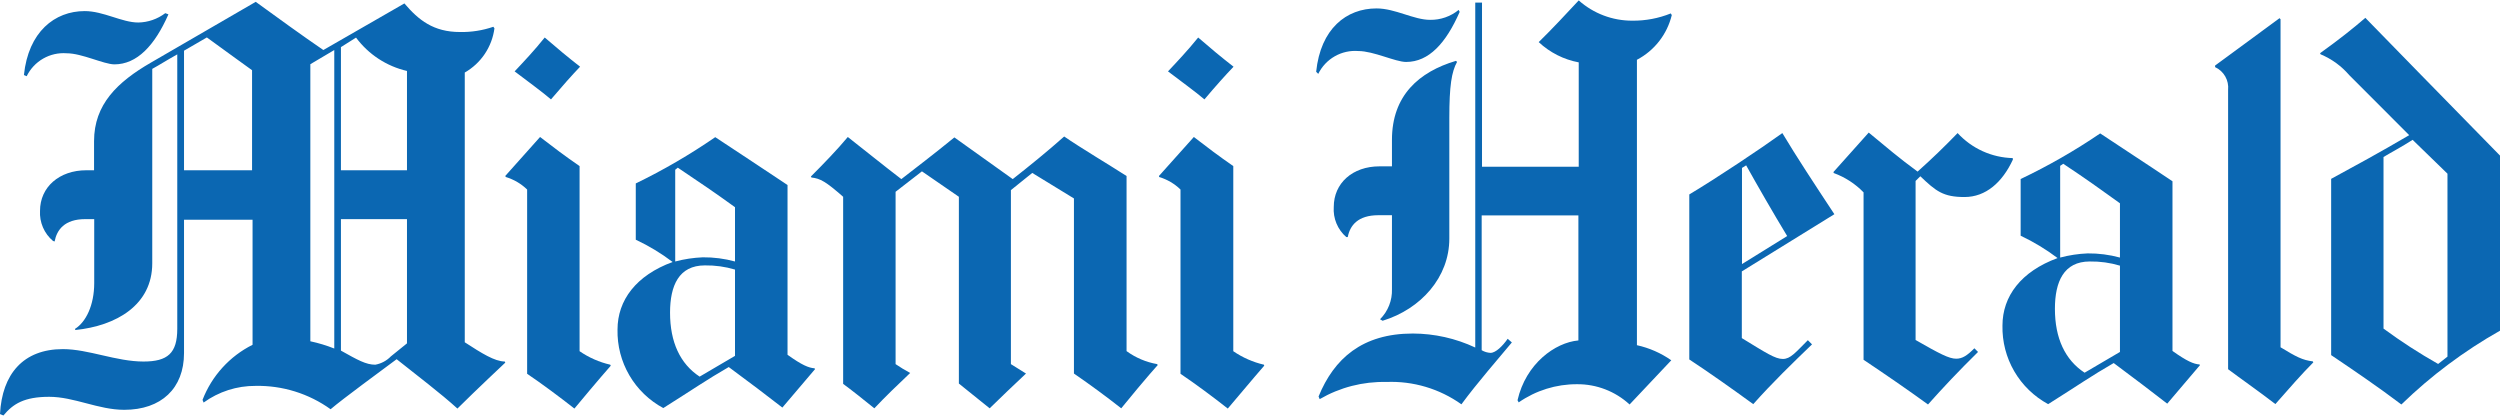 <svg width="750" height="125" viewBox="0 0 750 125" fill="none" xmlns="http://www.w3.org/2000/svg">
<g clip-path="url(#clip0)">
<path d="M693.993 108.712C690.766 111.938 686.489 116.791 682.612 121.219C677.059 116.966 671.606 113.164 668.429 110.763V26.965C668.573 25.562 668.274 24.149 667.574 22.924C666.874 21.7 665.809 20.725 664.527 20.136V19.661L683.863 5.453L684.163 5.778V104.184C688.815 107.011 690.716 108.036 693.843 108.411L693.993 108.712Z" fill="#0B67B2"/>
<path d="M603.867 47.877C600.715 54.706 595.738 59.108 589.359 59.108C582.98 59.108 580.804 57.383 576.101 52.88L574.676 54.281V102.008C581.88 106.11 584.681 107.611 586.858 107.611C588.709 107.611 590.159 106.66 592.311 104.484L593.411 105.585C587.858 111.038 582.705 116.491 578.403 121.344C571.949 116.666 565.646 112.339 559.067 107.936V57.708C556.573 55.134 553.528 53.159 550.162 51.929L550.012 51.629L560.618 39.773C565.871 44.125 569.773 47.452 575.276 51.479C579.904 47.327 583.155 44.175 587.283 39.923C589.394 42.219 591.946 44.067 594.787 45.356C597.627 46.646 600.699 47.35 603.817 47.427L603.867 47.877Z" fill="#0B67B2"/>
<path d="M437.898 3.577C433.771 12.982 428.643 18.585 421.839 18.585C418.612 18.585 412.083 15.309 407.481 15.309C405.023 15.117 402.565 15.668 400.424 16.89C398.283 18.112 396.559 19.949 395.474 22.163L394.849 21.537C396.175 8.58 403.929 2.526 412.959 2.526C418.562 2.526 424.115 5.953 429.018 5.953C432.14 6.004 435.179 4.95 437.598 2.977L437.898 3.577Z" fill="#0B67B2"/>
<path d="M501.534 4.528C500.844 7.377 499.554 10.046 497.751 12.358C495.948 14.67 493.674 16.571 491.078 17.935V103.559C494.778 104.374 498.281 105.913 501.384 108.086L488.877 121.344C484.584 117.393 478.952 115.221 473.118 115.265C466.86 115.238 460.745 117.143 455.608 120.718L455.258 120.068C457.759 109.112 466.514 102.758 473.518 102.133V64.612H444.502V105.06C445.307 105.54 446.217 105.815 447.153 105.86C448.729 105.86 450.806 103.784 452.306 101.633L453.557 102.733C449.78 107.286 443.151 114.865 438.424 121.294C431.872 116.62 423.951 114.262 415.911 114.59C408.893 114.427 401.966 116.211 395.899 119.743L395.574 118.942C400.227 107.561 408.682 100.057 423.865 100.057C430.334 100.079 436.719 101.513 442.576 104.259V0.775H444.602V50.028H473.618V18.711C469.119 17.869 464.954 15.76 461.612 12.632C465.464 8.88 470.016 4.002 473.618 0.125C478.042 4.057 483.759 6.221 489.678 6.204C493.636 6.247 497.563 5.508 501.234 4.027L501.534 4.528Z" fill="#0B67B2"/>
<path d="M437.123 18.561C435.472 21.537 434.796 25.74 434.796 35.395V71.591C434.796 83.172 426.292 92.703 414.785 96.23L414.01 95.779C415.195 94.596 416.125 93.182 416.74 91.624C417.355 90.066 417.644 88.398 417.587 86.724V64.562H413.534C407.306 64.562 404.979 67.688 404.329 71.115H403.879C402.597 70.004 401.591 68.609 400.939 67.042C400.288 65.475 400.01 63.778 400.127 62.085C400.127 54.956 405.755 49.903 413.859 49.903H417.587V41.949C417.587 28.591 425.766 21.537 436.772 18.26L437.123 18.561Z" fill="#0B67B2"/>
<path d="M734.241 106.986V52.105L723.785 41.949C720.283 44.2 717.707 45.501 715.055 47.102V98.581C720.302 102.438 725.773 105.979 731.44 109.187L734.241 106.986ZM750 99.206C739.231 105.291 729.286 112.731 720.408 121.344C713.83 116.341 705.75 110.838 699.346 106.535V53.655C706.25 49.903 713.905 45.751 722.76 40.548L704.749 22.513C702.412 19.799 699.474 17.666 696.169 16.284L696.019 15.959C701.473 12.057 706.025 8.455 709.602 5.353C716.531 12.507 732.115 28.391 750 46.676V99.206Z" fill="#0B67B2"/>
<path d="M635.985 105.585V79.695C633.049 78.818 629.995 78.397 626.93 78.444C619.126 78.444 616.474 84.523 616.474 92.653C616.474 101.432 619.501 107.961 625.379 111.813L635.985 105.585ZM635.985 77.369V60.985C630.007 56.682 625.98 53.781 618.976 49.128L618.05 49.753V77.269C620.748 76.552 623.516 76.133 626.305 76.018C629.574 75.99 632.831 76.411 635.985 77.269V77.369ZM659.999 109.537L650.168 121.094C644.89 117.016 640.863 113.94 634.109 108.912C627.305 112.839 623.703 115.415 614.448 121.244C610.217 118.957 606.698 115.548 604.279 111.39C601.861 107.233 600.636 102.489 600.74 97.68C600.74 88.875 606.294 81.446 617.275 77.419C613.821 74.81 610.107 72.563 606.193 70.715V53.705C614.486 49.761 622.464 45.187 630.057 40.023C637.311 44.875 642.764 48.352 651.744 54.381V105.285C656.072 108.361 658.098 109.212 659.849 109.337L659.999 109.537Z" fill="#0B67B2"/>
<path d="M536.154 70.815C532.076 64.111 527.124 55.481 523.847 49.603L522.596 50.379V79.22L536.154 70.815ZM550.312 64.261L522.546 81.421V101.432C529.875 105.91 532.552 107.686 534.853 107.686C537.154 107.686 538.63 105.76 542.357 102.058L543.608 103.309C537.705 108.987 531.751 114.765 525.973 121.244C519.895 116.816 512.841 111.813 506.787 107.836V58.333C514.867 53.505 528.124 44.675 534.703 39.923C539.03 47.152 544.158 54.931 550.312 64.261Z" fill="#0B67B2"/>
<path d="M370.06 20.011C367.558 22.638 364.857 25.64 361.33 29.817C358.378 27.316 354.426 24.489 350.399 21.412C353.25 18.385 356.227 15.234 359.454 11.256C362.881 14.233 366.508 17.26 370.06 20.011Z" fill="#0B67B2"/>
<path d="M379.265 109.712C379.265 109.712 375.213 114.365 368.334 122.569C364.056 119.193 358.503 115.065 354.151 112.139V56.857C352.351 55.108 350.153 53.82 347.747 53.105L347.697 52.78L358.153 41.098C362.23 44.25 365.657 46.827 369.985 49.828V105.36C372.774 107.273 375.896 108.647 379.19 109.412L379.265 109.712Z" fill="#0B67B2"/>
<path d="M347.297 109.562C347.297 109.562 344.22 112.864 336.366 122.494C331.663 118.792 327.185 115.515 322.183 112.064V59.534L309.676 51.879L303.272 57.032V109.237L307.799 112.064C304.948 114.74 299.47 119.943 296.893 122.494C292.966 119.368 287.663 115.065 287.663 115.065V59.033L276.582 51.404L268.677 57.533V109.237C270.087 110.2 271.548 111.086 273.055 111.888C269.378 115.365 265.551 119.042 262.299 122.494C258.997 119.818 255.32 116.891 252.943 115.165V59.033C247.79 54.506 246.089 53.53 243.438 53.255L243.263 52.955C246.99 49.228 251.092 45.001 254.344 41.098C259.347 45.001 264.675 49.353 270.403 53.73C275.006 50.153 280.184 46.226 286.312 41.223C291.315 44.85 298.194 49.653 303.822 53.73C309.15 49.528 314.128 45.501 319.256 40.948C323.784 44.1 333.814 50.103 337.967 52.805V105.335C340.695 107.325 343.844 108.66 347.172 109.237L347.297 109.562Z" fill="#0B67B2"/>
<path d="M174.024 20.011C171.522 22.638 168.846 25.64 165.294 29.817C162.367 27.316 158.415 24.489 154.387 21.412C157.239 18.385 160.216 15.234 163.418 11.256C166.845 14.233 170.497 17.26 174.024 20.011Z" fill="#0B67B2"/>
<path d="M183.229 109.712C183.229 109.712 179.126 114.365 172.323 122.569C168.02 119.193 162.492 115.065 158.14 112.139V56.857C156.336 55.112 154.14 53.825 151.736 53.105L151.586 52.78L162.017 41.098C166.094 44.25 169.521 46.827 173.874 49.828V105.36C176.66 107.277 179.783 108.652 183.079 109.412L183.229 109.712Z" fill="#0B67B2"/>
<path d="M50.529 4.302C46.401 13.683 41.098 19.311 34.294 19.311C31.068 19.261 24.564 15.984 20.011 15.984C17.551 15.795 15.091 16.349 12.95 17.576C10.809 18.803 9.086 20.645 8.005 22.863L7.179 22.513C8.505 9.555 16.409 3.327 25.414 3.327C31.043 3.327 36.596 6.754 41.474 6.754C44.404 6.707 47.244 5.726 49.578 3.952L50.529 4.302Z" fill="#0B67B2"/>
<path d="M220.5 106.761V80.871C217.571 79.997 214.526 79.575 211.47 79.62C203.64 79.62 201.014 85.699 201.014 93.803C201.014 102.608 204.016 109.137 209.894 112.989L220.5 106.761ZM220.5 78.519V62.16C214.547 57.858 210.294 54.956 203.34 50.303L202.565 50.929V78.445C205.271 77.728 208.047 77.308 210.844 77.194C214.105 77.165 217.354 77.586 220.5 78.445V78.519ZM244.514 110.738L234.708 122.269C229.43 118.192 225.403 115.115 218.624 110.112C211.82 114.04 208.243 116.591 198.988 122.419C194.752 120.143 191.227 116.74 188.804 112.586C186.38 108.432 185.152 103.689 185.255 98.881C185.255 90.076 190.808 82.622 201.789 78.595C198.35 75.984 194.644 73.746 190.733 71.916V55.031C199.019 51.013 206.988 46.372 214.572 41.148C221.826 45.976 227.279 49.478 236.259 55.507V106.435C240.586 109.537 242.612 110.363 244.363 110.488L244.514 110.738Z" fill="#0B67B2"/>
<path d="M122.094 103.008V65.737H102.283V105.185C107.286 107.986 109.787 109.412 112.589 109.412C114.371 109.088 116.007 108.213 117.266 106.911C117.266 106.911 120.343 104.409 122.094 103.008V103.008ZM75.618 51.079V21.062C75.618 21.062 66.663 14.608 62.06 11.231L55.206 15.209V51.079H75.618ZM100.282 104.559V15.008L93.103 19.261V102.383C95.552 102.907 97.954 103.635 100.282 104.559V104.559ZM122.094 51.079V21.287C115.974 19.869 110.558 16.323 106.811 11.281L102.283 14.133V51.079H122.094ZM151.586 108.787C151.586 108.787 142.806 117.016 137.228 122.569C132.225 118.017 125.021 112.564 118.992 107.761C114.415 111.188 103.058 119.468 99.181 122.77C92.63 118.065 84.732 115.608 76.668 115.766C71.074 115.731 65.614 117.484 61.085 120.768L60.759 119.968C63.53 112.781 68.882 106.885 75.768 103.434V65.912H55.206V105.935C55.206 116.541 48.352 122.945 37.271 122.945C29.492 122.945 22.263 119.042 14.758 119.042C7.254 119.042 3.902 121.169 1.026 124.646L0 124.22C0.625 112.164 7.029 104.734 18.861 104.734C26.515 104.734 34.845 108.461 43.049 108.461C50.303 108.461 53.18 105.96 53.18 98.656V16.309C49.603 18.31 48.177 19.286 45.676 20.662V78.995C45.676 91.502 34.895 97.755 22.588 99.006L22.513 98.656C25.765 96.63 28.266 91.577 28.266 84.923V65.737H25.564C19.336 65.737 17.035 68.989 16.384 72.441L15.909 72.291C14.599 71.189 13.565 69.797 12.887 68.225C12.21 66.653 11.908 64.945 12.007 63.236C12.007 56.132 17.785 51.079 25.89 51.079H28.216V42.349C28.216 31.293 35.245 24.589 45.226 18.811L76.719 0.55C82.847 5.003 90.626 10.656 97.005 15.008L121.319 1.026C125.571 6.028 130.049 9.605 138.003 9.605C141.405 9.671 144.792 9.138 148.009 8.03L148.334 8.505C147.971 11.251 146.978 13.877 145.434 16.176C143.889 18.476 141.834 20.388 139.429 21.762V102.683C144.557 106.01 148.384 108.411 151.436 108.461L151.586 108.787Z" fill="#0B67B2"/>
</g>
<defs>
<clipPath id="clip0">
<rect width="750" height="124.521" fill="white"/>
</clipPath>
</defs>
</svg>
